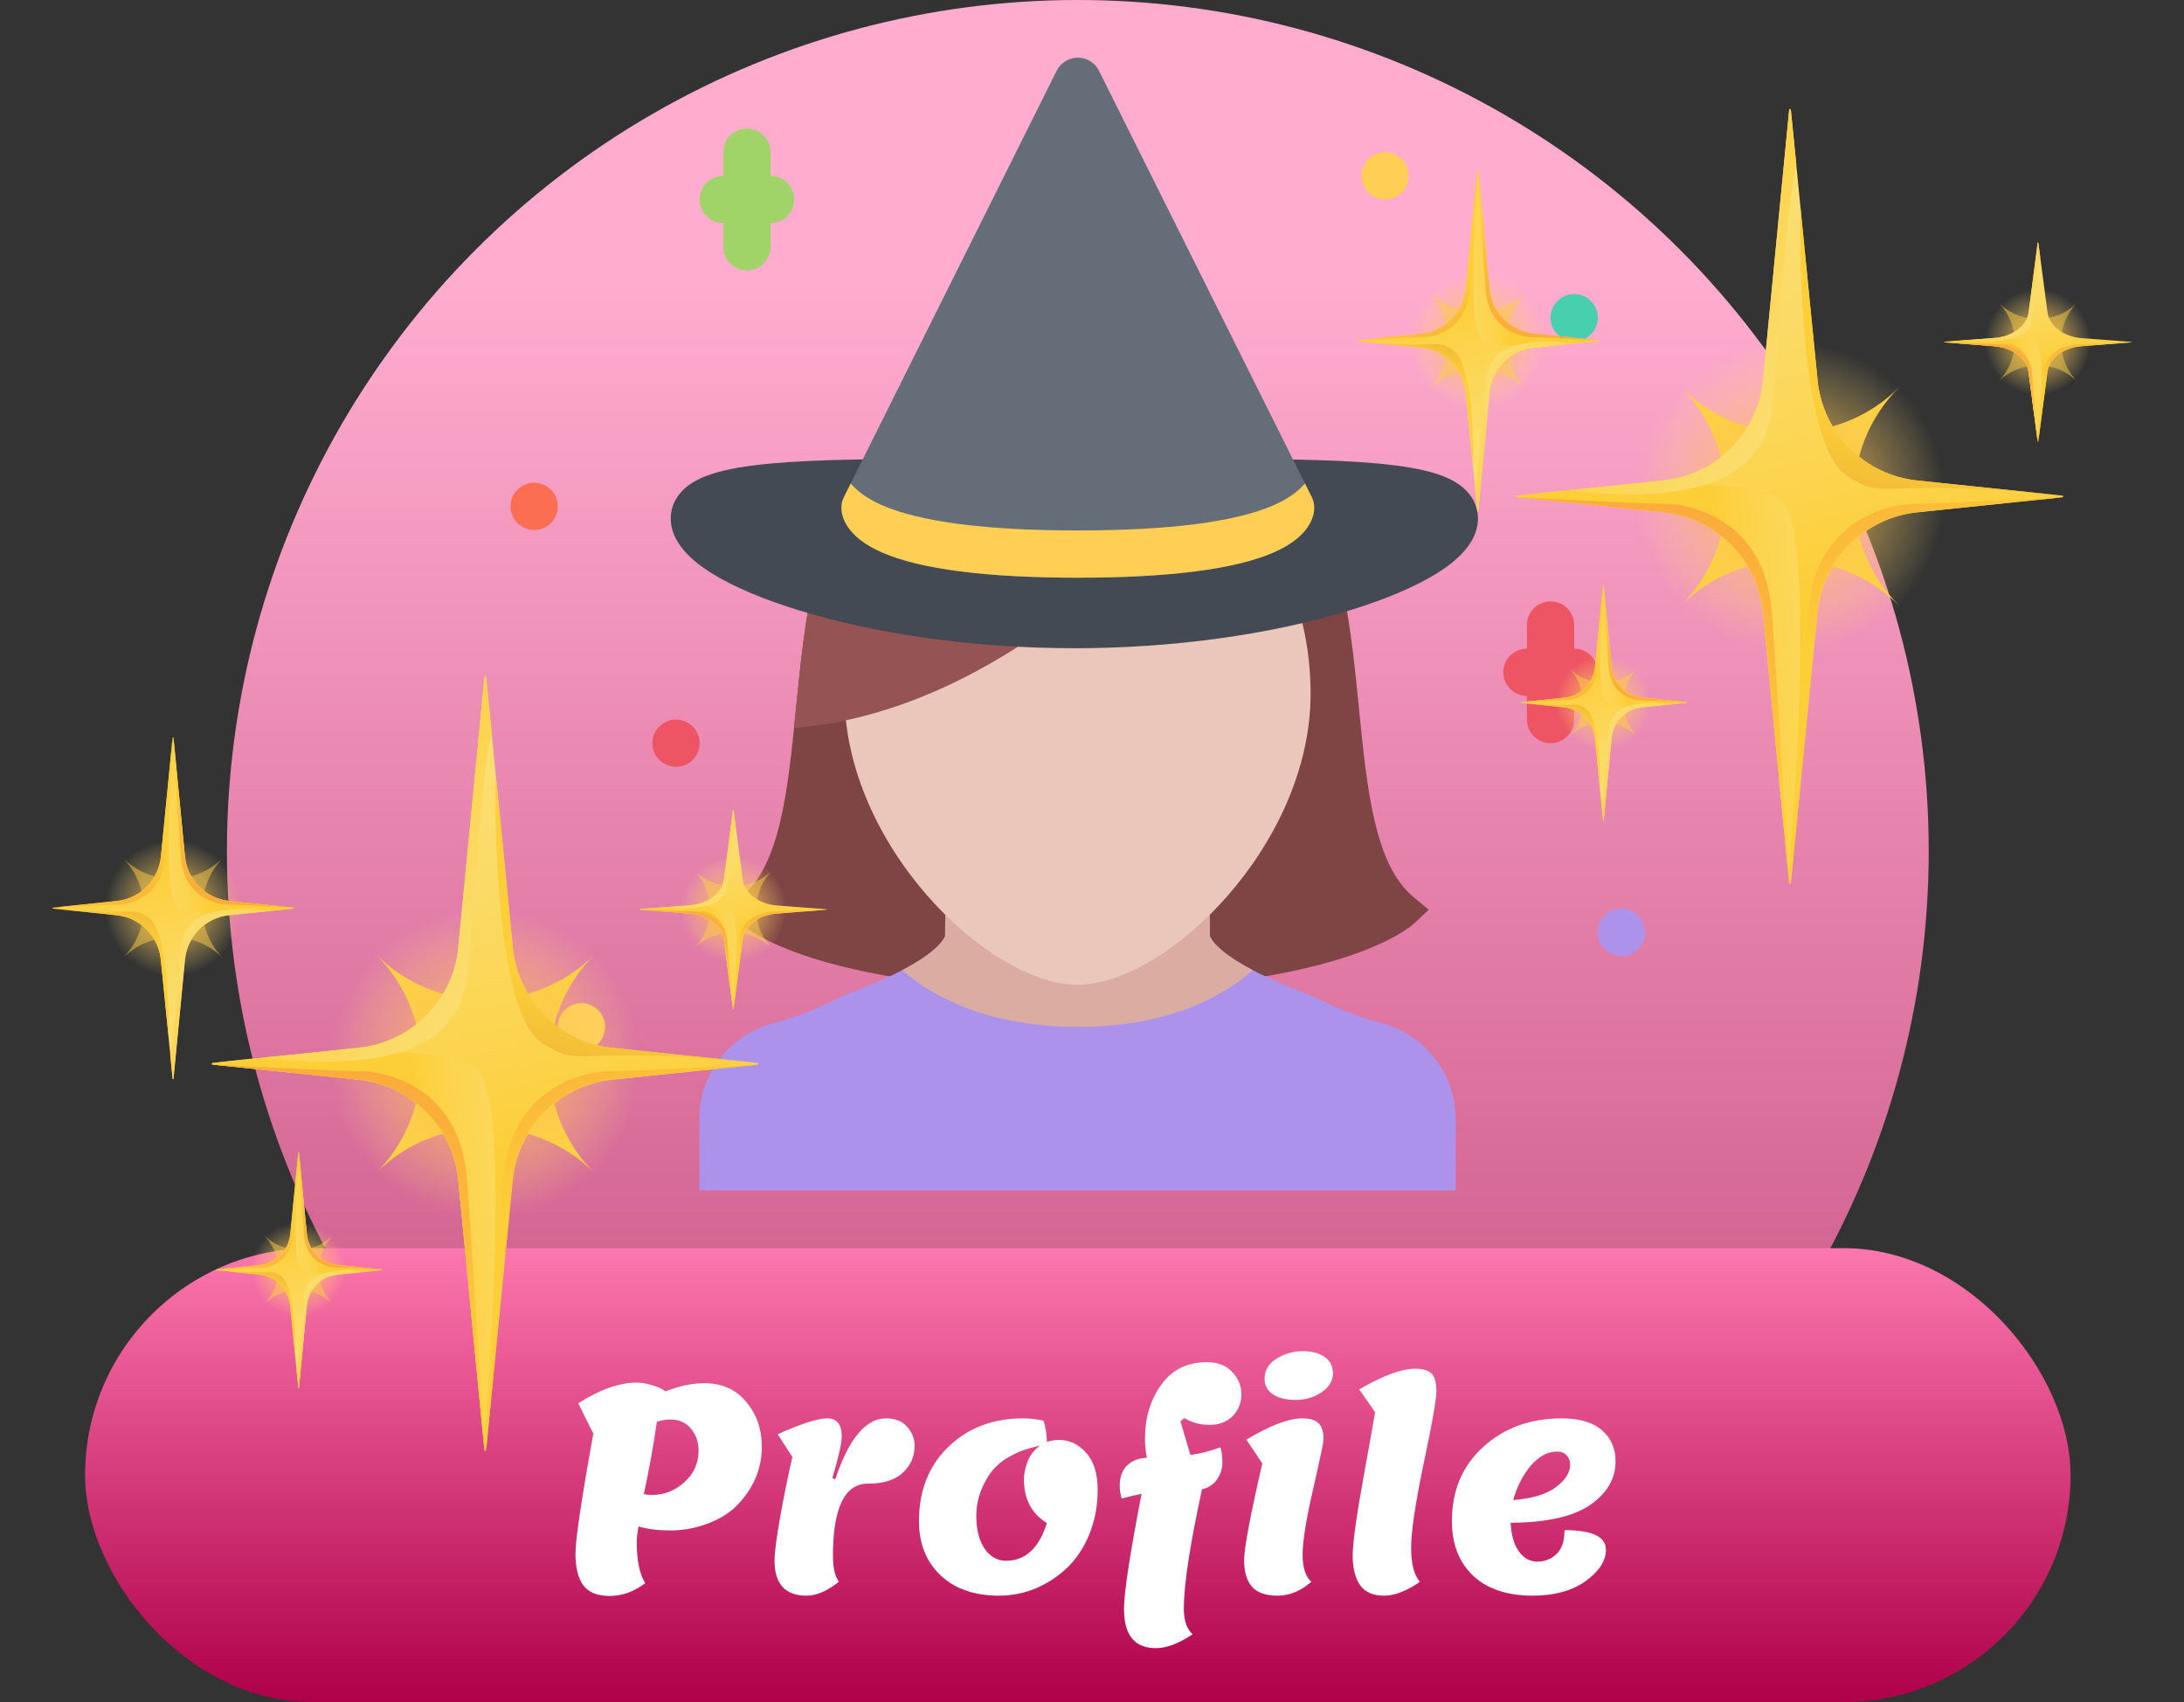 <svg width="77" height="60" viewBox="0 0 77 60" fill="none" xmlns="http://www.w3.org/2000/svg">
<rect x="0" y="0" width="77" height="60" fill="#333333" stroke="none"/>
<circle cx="38" cy="30" r="30" fill="url(#paint0_linear_4_1984)"/>
<rect x="3" y="44" width="70" height="16" rx="8" fill="url(#paint1_linear_4_1984)"/>
<path d="M22.509 53.81C22.469 54.05 22.449 54.233 22.449 54.36C22.449 55.007 22.549 55.49 22.749 55.81C22.349 56.11 21.932 56.26 21.499 56.26C21.065 56.26 20.755 56.137 20.569 55.89C20.382 55.637 20.289 55.263 20.289 54.77C20.289 54.27 20.499 52.86 20.919 50.54L20.389 49.47C21.142 48.983 21.829 48.74 22.449 48.74C22.622 48.74 22.812 48.773 23.019 48.84C23.225 48.9 23.372 48.97 23.459 49.05C23.952 48.857 24.409 48.76 24.829 48.76C25.455 48.76 25.949 48.98 26.309 49.42C26.675 49.853 26.859 50.38 26.859 51C26.859 51.747 26.589 52.413 26.049 53C25.789 53.287 25.439 53.517 24.999 53.69C24.559 53.863 24.109 53.95 23.649 53.95C23.195 53.95 22.815 53.903 22.509 53.81ZM22.699 52.67C22.792 52.69 22.889 52.7 22.989 52.7C23.415 52.7 23.795 52.55 24.129 52.25C24.462 51.95 24.629 51.58 24.629 51.14C24.629 50.833 24.539 50.573 24.359 50.36C24.185 50.147 23.939 50.04 23.619 50.04C23.485 50.04 23.332 50.067 23.159 50.12C23.025 51.033 22.872 51.883 22.699 52.67ZM27.307 55.01C27.307 54.743 27.373 54.227 27.507 53.46C27.647 52.693 27.79 51.993 27.937 51.36L27.417 50.56C28.25 50.187 28.833 50 29.167 50C29.507 50 29.677 50.213 29.677 50.64C29.677 50.873 29.567 51.36 29.347 52.1L29.447 52.15C29.927 50.717 30.523 50 31.237 50C31.563 50 31.813 50.1 31.987 50.3C32.16 50.5 32.247 50.723 32.247 50.97C32.247 51.337 32.11 51.65 31.837 51.91C31.563 52.17 31.153 52.3 30.607 52.3C29.78 52.3 29.367 53.15 29.367 54.85C29.367 55.263 29.437 55.567 29.577 55.76C29.163 56.087 28.783 56.25 28.437 56.25C27.683 56.25 27.307 55.837 27.307 55.01ZM37.33 50.76C37.703 50.76 38.023 50.91 38.29 51.21C38.563 51.51 38.7 51.947 38.7 52.52C38.7 53.087 38.6 53.613 38.4 54.1C38.2 54.58 37.936 54.973 37.61 55.28C37.283 55.587 36.913 55.827 36.5 56C36.086 56.167 35.663 56.25 35.23 56.25C34.356 56.25 33.666 56.01 33.16 55.53C32.653 55.05 32.4 54.413 32.4 53.62C32.4 52.547 32.743 51.677 33.43 51.01C34.123 50.337 35.003 50 36.07 50C36.31 50 36.55 50.027 36.79 50.08C36.863 50.3 36.903 50.55 36.91 50.83C37.05 50.783 37.19 50.76 37.33 50.76ZM36.1 52.15C36.1 51.963 36.143 51.753 36.23 51.52C36.323 51.287 36.47 51.1 36.67 50.96C35.79 51.147 35.183 51.503 34.85 52.03C34.563 52.483 34.42 52.95 34.42 53.43C34.42 53.91 34.516 54.297 34.71 54.59C34.91 54.877 35.163 55.02 35.47 55.02C36.15 55.02 36.63 54.577 36.91 53.69C36.37 53.357 36.1 52.843 36.1 52.15ZM39.548 52.83C39.501 52.683 39.478 52.533 39.478 52.38C39.478 52.06 39.568 51.817 39.748 51.65C39.928 51.483 40.158 51.397 40.438 51.39C40.391 51.183 40.368 50.957 40.368 50.71C40.368 49.977 40.558 49.347 40.938 48.82C41.318 48.287 41.855 48.02 42.548 48.02C42.928 48.02 43.225 48.133 43.438 48.36C43.658 48.587 43.768 48.85 43.768 49.15C43.768 49.45 43.665 49.707 43.458 49.92C43.251 50.127 42.981 50.23 42.648 50.23C42.315 50.23 42.018 50.15 41.758 49.99L41.618 50.1L41.968 51.29C42.315 51.243 42.668 51.153 43.028 51.02C43.075 51.167 43.098 51.347 43.098 51.56C43.098 51.767 43.035 51.963 42.908 52.15C42.788 52.33 42.611 52.447 42.378 52.5C41.951 54.467 41.738 55.867 41.738 56.7C41.738 57.127 41.841 57.43 42.048 57.61C41.561 57.937 41.128 58.1 40.748 58.1C40.001 58.1 39.628 57.64 39.628 56.72C39.628 56.147 39.835 54.793 40.248 52.66C39.948 52.72 39.715 52.777 39.548 52.83ZM46.995 48.42C46.995 48.673 46.861 48.893 46.594 49.08C46.328 49.26 46.025 49.35 45.684 49.35C45.344 49.35 45.075 49.283 44.874 49.15C44.681 49.017 44.584 48.837 44.584 48.61C44.584 48.303 44.728 48.063 45.014 47.89C45.301 47.717 45.605 47.63 45.925 47.63C46.245 47.63 46.501 47.697 46.694 47.83C46.895 47.963 46.995 48.16 46.995 48.42ZM45.044 56.25C44.631 56.25 44.331 56.147 44.145 55.94C43.958 55.733 43.864 55.42 43.864 55C43.864 54.573 44.078 53.437 44.505 51.59L43.944 50.75C44.778 50.25 45.434 50 45.914 50C46.188 50 46.381 50.06 46.495 50.18C46.608 50.293 46.664 50.48 46.664 50.74C46.664 50.84 46.541 51.427 46.294 52.5C46.048 53.573 45.925 54.34 45.925 54.8C45.925 55.26 46.028 55.58 46.234 55.76C45.861 56.087 45.465 56.25 45.044 56.25ZM48.481 49.78L47.921 48.98C48.755 48.493 49.411 48.25 49.891 48.25C50.165 48.25 50.358 48.307 50.471 48.42C50.585 48.527 50.641 48.733 50.641 49.04C50.641 49.34 50.491 50.193 50.191 51.6C49.898 53.007 49.751 53.993 49.751 54.56C49.751 55.127 49.855 55.527 50.061 55.76C49.595 56.087 49.171 56.25 48.791 56.25C48.411 56.25 48.131 56.127 47.951 55.88C47.778 55.627 47.691 55.28 47.691 54.84C47.691 54.4 47.815 53.5 48.061 52.14C48.308 50.78 48.448 49.993 48.481 49.78ZM54.049 56.25C53.136 56.25 52.429 56.013 51.929 55.54C51.436 55.067 51.189 54.427 51.189 53.62C51.189 52.547 51.556 51.677 52.289 51.01C53.029 50.337 53.956 50 55.069 50C55.689 50 56.159 50.14 56.479 50.42C56.799 50.693 56.959 51.057 56.959 51.51C56.959 52.13 56.656 52.647 56.049 53.06C55.449 53.467 54.519 53.673 53.259 53.68C53.279 54.107 53.376 54.443 53.549 54.69C53.722 54.93 53.939 55.05 54.199 55.05C54.459 55.05 54.682 54.963 54.869 54.79C55.062 54.617 55.159 54.333 55.159 53.94C56.132 53.94 56.619 54.17 56.619 54.63C56.619 55.023 56.379 55.393 55.899 55.74C55.419 56.08 54.802 56.25 54.049 56.25ZM54.899 51.17C54.559 51.17 54.246 51.34 53.959 51.68C53.679 52.02 53.476 52.42 53.349 52.88C54.016 52.827 54.516 52.677 54.849 52.43C55.189 52.177 55.359 51.91 55.359 51.63C55.359 51.497 55.316 51.387 55.229 51.3C55.149 51.213 55.039 51.17 54.899 51.17Z" fill="white"/>
<g clip-path="url(#clip0_4_1984)">
<path d="M49.819 31.608C48.461 30.465 48.197 27.821 47.917 25.021C47.641 22.251 47.355 19.388 46.05 17.088C44.516 14.381 41.879 11.394 37.986 11.382C34.097 11.394 31.46 14.382 29.924 17.088C28.622 19.388 28.335 22.251 28.06 25.021C27.78 27.82 27.517 30.465 26.157 31.608L25.605 32.072L26.134 32.564C26.205 32.629 26.875 33.218 28.679 33.787C31.024 34.524 34.157 34.899 37.988 34.899C41.819 34.899 44.951 34.524 47.295 33.787C49.1 33.218 49.772 32.629 49.843 32.564L50.373 32.072L49.819 31.608Z" fill="#7F4545"/>
<path d="M48.913 36.128L48.803 36.098C47.224 35.673 46.689 35.265 45.983 34.998C43.488 34.047 42.839 33.361 42.673 33.036C42.666 33.025 42.661 33.013 42.656 33.001L42.636 30.101L37.989 30.033L33.341 30.101L33.321 33.001C33.315 33.013 33.311 33.025 33.305 33.036C33.139 33.361 32.488 34.047 29.992 34.998C29.288 35.265 28.754 35.673 27.172 36.098L27.063 36.128C25.624 36.606 24.656 37.94 24.656 39.446V41.967H37.989H51.322V39.446C51.322 37.94 50.351 36.606 48.913 36.128Z" fill="#AC92EB"/>
<path d="M44.169 34.2C43.136 33.66 42.788 33.261 42.673 33.036C42.666 33.025 42.661 33.013 42.656 33.001L42.636 30.101L37.989 30.033L33.341 30.101L33.321 33.001C33.315 33.013 33.311 33.025 33.305 33.036C33.189 33.261 32.842 33.659 31.811 34.199C32.629 34.927 34.549 36.199 38.001 36.199C41.45 36.199 43.357 34.93 44.169 34.2Z" fill="#DBADA2"/>
<path d="M46.206 24.462C46.206 29.802 41.115 34.715 37.989 34.715C34.862 34.715 29.772 29.801 29.772 24.462C29.772 19.122 33.451 15.6 37.989 15.6C42.526 15.6 46.206 19.122 46.206 24.462Z" fill="#EAC6BB"/>
<path d="M39.543 17.868C39.553 17.876 40.567 18.779 42.149 19.686C43.442 20.428 45.369 21.314 47.492 21.543C47.224 19.954 46.809 18.426 46.05 17.088C44.516 14.382 41.879 11.395 37.986 11.382C34.097 11.395 39.543 17.868 39.543 17.868Z" fill="#965353"/>
<path d="M33.98 23.892C35.864 22.939 37.75 21.611 39.587 19.948C41.844 17.903 43.449 15.882 44.191 14.88C42.661 13.659 40.61 11.39 37.986 11.382C34.097 11.395 31.46 14.382 29.924 17.088C28.622 19.388 28.335 22.252 28.06 25.021C28.037 25.236 28.016 25.451 27.994 25.664C29.966 25.501 31.975 24.908 33.98 23.892Z" fill="#965353"/>
<path d="M58 32.865C58 33.326 57.627 33.699 57.167 33.699C56.706 33.699 56.333 33.326 56.333 32.865C56.333 32.405 56.706 32.032 57.167 32.032C57.627 32.032 58 32.405 58 32.865Z" fill="#AC92EB"/>
<path d="M56.333 11.199C56.333 11.659 55.96 12.032 55.5 12.032C55.04 12.032 54.668 11.659 54.668 11.199C54.668 10.739 55.04 10.366 55.5 10.366C55.96 10.366 56.333 10.739 56.333 11.199Z" fill="#48CFAD"/>
<path d="M24.667 26.199C24.667 26.659 24.293 27.032 23.833 27.032C23.373 27.032 23 26.659 23 26.199C23 25.739 23.373 25.366 23.833 25.366C24.294 25.366 24.667 25.739 24.667 26.199Z" fill="#ED5564"/>
<path d="M19.667 17.849C19.667 18.31 19.293 18.683 18.833 18.683C18.373 18.683 18 18.31 18 17.849C18 17.389 18.373 17.017 18.833 17.017C19.293 17.017 19.667 17.389 19.667 17.849Z" fill="#FC6E51"/>
<path d="M21.333 36.199C21.333 36.66 20.96 37.032 20.5 37.032C20.04 37.032 19.667 36.659 19.667 36.199C19.667 35.739 20.04 35.365 20.5 35.365C20.96 35.365 21.333 35.739 21.333 36.199Z" fill="#FFCE54"/>
<path d="M49.667 6.199C49.667 6.659 49.294 7.032 48.833 7.032C48.373 7.032 48 6.659 48 6.199C48 5.739 48.373 5.365 48.833 5.365C49.294 5.365 49.667 5.739 49.667 6.199Z" fill="#FFCE54"/>
<path d="M55.5 22.866V22.032C55.5 21.572 55.127 21.199 54.668 21.199C54.206 21.199 53.833 21.572 53.833 22.032V22.866C53.374 22.866 53 23.239 53 23.699C53 24.159 53.374 24.532 53.833 24.532V25.366C53.833 25.826 54.206 26.199 54.668 26.199C55.127 26.199 55.5 25.826 55.5 25.366V24.532C55.96 24.532 56.333 24.159 56.333 23.699C56.333 23.239 55.96 22.866 55.5 22.866Z" fill="#ED5564"/>
<path d="M27.167 6.199V5.365C27.167 4.905 26.793 4.533 26.333 4.533C25.873 4.533 25.5 4.905 25.5 5.365V6.199C25.04 6.199 24.667 6.572 24.667 7.032C24.667 7.492 25.04 7.865 25.5 7.865V8.699C25.5 9.159 25.873 9.532 26.333 9.532C26.793 9.532 27.167 9.159 27.167 8.699V7.865C27.627 7.865 28 7.492 28 7.032C28 6.572 27.627 6.199 27.167 6.199Z" fill="#A0D468"/>
<path d="M51.032 16.85C50.588 16.651 49.975 16.504 49.155 16.402C47.62 16.209 45.439 16.182 43.31 16.182C42.509 16.182 41.677 16.186 40.795 16.191C39.853 16.195 38.88 16.2 37.878 16.2C36.876 16.2 35.902 16.196 34.96 16.191C34.079 16.186 33.247 16.182 32.446 16.182C30.317 16.182 28.136 16.209 26.601 16.402C25.781 16.504 25.168 16.651 24.724 16.85C23.788 17.271 23.648 17.926 23.648 18.279C23.648 18.964 24.135 19.613 25.095 20.21C25.844 20.677 26.904 21.127 28.16 21.513C30.968 22.376 34.419 22.851 37.878 22.851C41.337 22.851 44.789 22.376 47.595 21.513C48.852 21.127 49.912 20.677 50.661 20.21C51.621 19.613 52.108 18.964 52.108 18.279C52.108 17.926 51.967 17.271 51.032 16.85Z" fill="#434A54"/>
<path d="M46.248 17.524L38.746 2.493C38.605 2.211 38.316 2.033 38.001 2.033C37.685 2.033 37.396 2.211 37.255 2.493L29.753 17.524C29.696 17.64 29.665 17.767 29.665 17.896C29.665 18.183 29.805 18.912 31.103 19.478C32.453 20.066 34.774 20.365 38.001 20.365C41.228 20.365 43.547 20.066 44.898 19.478C46.196 18.912 46.335 18.183 46.335 17.896C46.335 17.767 46.306 17.64 46.248 17.524Z" fill="#656D78"/>
<path d="M46.008 17.041C45.797 17.297 45.454 17.569 44.898 17.812C43.547 18.4 41.228 18.699 38.001 18.699C34.774 18.699 32.453 18.4 31.103 17.812C30.548 17.569 30.205 17.297 29.994 17.041L29.753 17.524C29.696 17.64 29.665 17.767 29.665 17.896C29.665 18.183 29.805 18.912 31.103 19.478C32.453 20.066 34.774 20.365 38.001 20.365C41.228 20.365 43.547 20.066 44.898 19.478C46.196 18.912 46.335 18.183 46.335 17.896C46.335 17.767 46.306 17.64 46.248 17.524L46.008 17.041Z" fill="#FFCE54"/>
</g>
<path opacity="0.5" d="M73.243 10.665C72.475 11.433 71.228 11.433 70.453 10.665C71.221 11.433 71.221 12.68 70.453 13.455C71.221 12.688 72.468 12.688 73.243 13.455C72.475 12.68 72.475 11.433 73.243 10.665Z" fill="#FCCE38"/>
<path d="M66.962 13.647C64.836 15.773 61.389 15.773 59.256 13.647C61.382 15.773 61.382 19.22 59.256 21.353C61.382 19.227 64.829 19.227 66.962 21.353C64.829 19.227 64.829 15.773 66.962 13.647Z" fill="#FCCE38"/>
<path d="M66.962 21.353C64.836 23.479 61.389 23.479 59.264 21.353C57.138 19.227 57.138 15.78 59.264 13.655C61.389 11.529 64.836 11.529 66.962 13.655C69.088 15.773 69.088 19.22 66.962 21.353Z" fill="url(#paint2_radial_4_1984)"/>
<path d="M67.597 18.061L72.712 17.53C72.749 17.522 72.749 17.471 72.712 17.471L67.597 16.939C65.737 16.747 64.268 15.271 64.083 13.418L63.139 3.875C63.131 3.838 63.079 3.838 63.079 3.875L62.157 13.404C61.98 15.271 60.511 16.747 58.644 16.939L53.499 17.471C53.462 17.478 53.462 17.53 53.499 17.53L58.644 18.061C60.504 18.253 61.972 19.729 62.157 21.597L63.079 31.125C63.079 31.162 63.139 31.162 63.139 31.125L64.083 21.582C64.275 19.722 65.744 18.253 67.597 18.061Z" fill="url(#paint3_linear_4_1984)"/>
<path d="M62.902 17.781C61.81 16.4 53.499 17.471 53.499 17.471C53.462 17.478 53.462 17.53 53.499 17.53L58.643 18.061C60.504 18.253 61.972 19.729 62.157 21.596L63.02 30.527L63.079 30.557C63.079 30.557 64.069 19.249 62.902 17.781Z" fill="url(#paint4_linear_4_1984)"/>
<path d="M67.597 16.939C65.737 16.747 64.268 15.271 64.083 13.418L63.471 7.255C63.471 7.255 63.279 15.566 65.109 16.769C66.549 17.714 66.12 16.806 72.712 17.47L67.597 16.939Z" fill="url(#paint5_linear_4_1984)"/>
<path d="M62.474 14.341C62.873 9.455 63.05 7.078 63.331 5.779L63.139 3.867C63.131 3.83 63.08 3.83 63.08 3.867L62.157 13.396C61.98 15.264 60.511 16.74 58.644 16.932L55.241 17.286C59.197 17.744 62.245 17.153 62.474 14.341Z" fill="url(#paint6_linear_4_1984)"/>
<path d="M63.079 31.125L62.157 21.596C61.979 19.729 60.511 18.253 58.643 18.061L53.499 17.529C53.499 17.529 57.78 17.758 58.68 17.758C59.581 17.758 62.223 18.29 62.467 21.582C62.71 24.874 63.079 31.125 63.079 31.125Z" fill="url(#paint7_linear_4_1984)"/>
<path d="M63.139 31.125L64.061 21.596C64.238 19.729 65.707 18.253 67.575 18.061L72.719 17.529C72.719 17.529 68.438 17.758 67.538 17.758C66.637 17.758 63.995 18.29 63.751 21.582C63.508 24.874 63.139 31.125 63.139 31.125Z" fill="url(#paint8_linear_4_1984)"/>
<path opacity="0.5" d="M53.868 10.237C52.886 11.219 51.3 11.219 50.325 10.237C51.307 11.219 51.307 12.806 50.325 13.78C51.307 12.798 52.894 12.798 53.868 13.78C52.894 12.806 52.894 11.219 53.868 10.237Z" fill="#FCCE38"/>
<path d="M52.097 14.414C53.426 14.414 54.503 13.337 54.503 12.008C54.503 10.679 53.426 9.602 52.097 9.602C50.768 9.602 49.691 10.679 49.691 12.008C49.691 13.337 50.768 14.414 52.097 14.414Z" fill="url(#paint9_radial_4_1984)"/>
<path d="M50.118 11.765L47.86 12.001C47.845 12.001 47.845 12.023 47.86 12.03L50.118 12.267C50.938 12.348 51.587 13.005 51.669 13.824L52.089 18.031C52.089 18.046 52.111 18.046 52.119 18.031L52.525 13.824C52.606 13.005 53.255 12.348 54.075 12.267L56.348 12.03C56.363 12.03 56.363 12.008 56.348 12.001L54.075 11.765C53.255 11.676 52.606 11.027 52.525 10.207L52.119 6C52.119 5.985 52.097 5.985 52.089 6L51.669 10.215C51.58 11.027 50.938 11.676 50.118 11.765Z" fill="url(#paint10_linear_4_1984)"/>
<path d="M52.192 11.89C52.672 12.496 56.34 12.023 56.34 12.023C56.355 12.023 56.355 12.001 56.34 11.994L54.067 11.758C53.248 11.669 52.598 11.019 52.517 10.2L52.133 6.259L52.111 6.244C52.111 6.244 51.676 11.233 52.192 11.89Z" fill="url(#paint11_linear_4_1984)"/>
<path d="M50.118 12.259C50.938 12.34 51.587 12.997 51.669 13.817L51.942 16.533C51.942 16.533 52.03 12.864 51.218 12.333C50.584 11.92 50.768 12.318 47.86 12.023L50.118 12.259Z" fill="url(#paint12_linear_4_1984)"/>
<path d="M52.377 13.403C52.2 15.558 52.126 16.606 52.001 17.182L52.082 18.023C52.082 18.038 52.104 18.038 52.111 18.023L52.517 13.816C52.599 12.997 53.248 12.34 54.067 12.259L55.566 12.104C53.824 11.897 52.48 12.163 52.377 13.403Z" fill="url(#paint13_linear_4_1984)"/>
<path d="M52.111 5.993L52.517 10.2C52.599 11.019 53.248 11.676 54.067 11.757L56.341 11.994C56.341 11.994 54.451 11.89 54.053 11.89C53.654 11.89 52.488 11.654 52.377 10.207C52.267 8.753 52.111 5.993 52.111 5.993Z" fill="url(#paint14_linear_4_1984)"/>
<path d="M52.082 5.993L51.676 10.2C51.595 11.019 50.945 11.676 50.126 11.757L47.853 11.994C47.853 11.994 49.742 11.89 50.141 11.89C50.539 11.89 51.706 11.654 51.816 10.207C51.927 8.753 52.082 5.993 52.082 5.993Z" fill="url(#paint15_linear_4_1984)"/>
<path d="M71.848 13.928C72.879 13.928 73.715 13.092 73.715 12.061C73.715 11.029 72.879 10.193 71.848 10.193C70.817 10.193 69.981 11.029 69.981 12.061C69.981 13.092 70.817 13.928 71.848 13.928Z" fill="url(#paint16_radial_4_1984)"/>
<path d="M73.391 12.201L75.147 12.068C75.162 12.068 75.162 12.053 75.147 12.053L73.391 11.92C72.756 11.869 72.247 11.492 72.188 11.013L71.863 8.555C71.863 8.547 71.841 8.547 71.841 8.555L71.523 11.005C71.464 11.485 70.955 11.869 70.32 11.913L68.556 12.053C68.541 12.053 68.541 12.068 68.556 12.068L70.32 12.208C70.963 12.26 71.464 12.636 71.523 13.116L71.841 15.567C71.841 15.574 71.863 15.574 71.863 15.567L72.188 13.109C72.247 12.629 72.756 12.253 73.391 12.201Z" fill="url(#paint17_linear_4_1984)"/>
<path d="M71.782 12.127C71.405 11.773 68.556 12.046 68.556 12.046C68.541 12.046 68.541 12.061 68.556 12.061L70.32 12.201C70.963 12.253 71.464 12.629 71.523 13.109L71.819 15.404L71.841 15.412C71.841 15.419 72.18 12.511 71.782 12.127Z" fill="url(#paint18_linear_4_1984)"/>
<path d="M70.313 12.201C70.948 12.253 71.457 12.629 71.516 13.109L71.723 14.696C71.723 14.696 71.789 12.556 71.162 12.246C70.667 12.002 70.815 12.238 68.556 12.069L70.313 12.201Z" fill="url(#paint19_linear_4_1984)"/>
<path d="M71.634 11.249C71.767 9.994 71.834 9.381 71.929 9.049L71.863 8.555C71.863 8.547 71.841 8.547 71.841 8.555L71.523 11.005C71.464 11.485 70.955 11.869 70.32 11.913L69.154 12.002C70.505 12.12 71.553 11.972 71.634 11.249Z" fill="url(#paint20_linear_4_1984)"/>
<path d="M71.841 15.567L71.523 13.117C71.464 12.637 70.955 12.253 70.32 12.209L68.556 12.069C68.556 12.069 70.025 12.127 70.335 12.127C70.645 12.127 71.553 12.26 71.634 13.109C71.715 13.958 71.841 15.567 71.841 15.567Z" fill="url(#paint21_linear_4_1984)"/>
<path d="M71.863 15.567L72.18 13.117C72.239 12.637 72.749 12.253 73.383 12.209L75.147 12.069C75.147 12.069 73.679 12.127 73.369 12.127C73.059 12.127 72.151 12.26 72.07 13.109C71.981 13.958 71.863 15.567 71.863 15.567Z" fill="url(#paint22_linear_4_1984)"/>
<path opacity="0.5" d="M57.75 23.538C57.071 24.217 55.979 24.217 55.3 23.538C55.979 24.217 55.979 25.309 55.3 25.988C55.979 25.309 57.071 25.309 57.75 25.988C57.071 25.309 57.071 24.217 57.75 23.538Z" fill="#FCCE38"/>
<path d="M56.525 26.423C57.442 26.423 58.186 25.68 58.186 24.762C58.186 23.845 57.442 23.102 56.525 23.102C55.608 23.102 54.864 23.845 54.864 24.762C54.864 25.68 55.608 26.423 56.525 26.423Z" fill="url(#paint23_radial_4_1984)"/>
<path d="M55.16 24.593L53.602 24.755C53.587 24.755 53.587 24.77 53.602 24.777L55.16 24.94C55.728 24.999 56.171 25.449 56.23 26.017L56.518 28.926C56.518 28.94 56.532 28.94 56.54 28.926L56.82 26.017C56.872 25.449 57.322 24.999 57.891 24.94L59.455 24.777C59.47 24.777 59.47 24.763 59.455 24.755L57.891 24.593C57.322 24.534 56.872 24.084 56.82 23.515L56.54 20.607C56.54 20.592 56.525 20.592 56.518 20.607L56.23 23.515C56.171 24.084 55.721 24.534 55.16 24.593Z" fill="url(#paint24_linear_4_1984)"/>
<path d="M56.591 24.674C56.923 25.095 59.455 24.77 59.455 24.77C59.47 24.77 59.47 24.755 59.455 24.748L57.89 24.586C57.322 24.527 56.872 24.076 56.82 23.508L56.554 20.785L56.54 20.777C56.532 20.785 56.237 24.231 56.591 24.674Z" fill="url(#paint25_linear_4_1984)"/>
<path d="M55.16 24.932C55.728 24.991 56.171 25.442 56.23 26.01L56.414 27.885C56.414 27.885 56.473 25.353 55.913 24.984C55.477 24.696 55.602 24.969 53.595 24.77L55.16 24.932Z" fill="url(#paint26_linear_4_1984)"/>
<path d="M56.717 25.722C56.599 27.213 56.54 27.936 56.459 28.335L56.518 28.918C56.518 28.933 56.532 28.933 56.54 28.918L56.82 26.01C56.872 25.442 57.322 24.991 57.89 24.932L58.931 24.822C57.721 24.689 56.791 24.866 56.717 25.722Z" fill="url(#paint27_linear_4_1984)"/>
<path d="M56.532 20.607L56.813 23.515C56.864 24.083 57.315 24.534 57.883 24.593L59.448 24.755C59.448 24.755 58.141 24.689 57.868 24.689C57.595 24.689 56.791 24.526 56.717 23.522C56.643 22.511 56.532 20.607 56.532 20.607Z" fill="url(#paint28_linear_4_1984)"/>
<path d="M56.518 20.607L56.237 23.515C56.185 24.083 55.735 24.534 55.167 24.593L53.602 24.755C53.602 24.755 54.908 24.689 55.182 24.689C55.455 24.689 56.259 24.526 56.333 23.522C56.407 22.511 56.518 20.607 56.518 20.607Z" fill="url(#paint29_linear_4_1984)"/>
<path opacity="0.5" d="M27.243 30.665C26.475 31.433 25.228 31.433 24.453 30.665C25.221 31.433 25.221 32.68 24.453 33.455C25.221 32.688 26.468 32.688 27.243 33.455C26.475 32.68 26.475 31.433 27.243 30.665Z" fill="#FCCE38"/>
<path d="M20.962 33.647C18.836 35.773 15.389 35.773 13.256 33.647C15.382 35.773 15.382 39.22 13.256 41.353C15.382 39.227 18.829 39.227 20.962 41.353C18.829 39.227 18.829 35.773 20.962 33.647Z" fill="#FCCE38"/>
<path d="M20.962 41.353C18.836 43.479 15.389 43.479 13.264 41.353C11.138 39.227 11.138 35.78 13.264 33.655C15.389 31.529 18.836 31.529 20.962 33.655C23.087 35.773 23.087 39.22 20.962 41.353Z" fill="url(#paint30_radial_4_1984)"/>
<path d="M21.597 38.061L26.712 37.53C26.748 37.522 26.748 37.471 26.712 37.471L21.597 36.939C19.737 36.747 18.268 35.271 18.083 33.419L17.139 23.875C17.131 23.838 17.079 23.838 17.079 23.875L16.157 33.404C15.98 35.271 14.511 36.747 12.643 36.939L7.499 37.471C7.462 37.478 7.462 37.53 7.499 37.53L12.643 38.061C14.504 38.253 15.972 39.729 16.157 41.597L17.079 51.125C17.079 51.162 17.139 51.162 17.139 51.125L18.083 41.582C18.275 39.722 19.744 38.253 21.597 38.061Z" fill="url(#paint31_linear_4_1984)"/>
<path d="M16.902 37.781C15.81 36.4 7.499 37.471 7.499 37.471C7.462 37.478 7.462 37.53 7.499 37.53L12.643 38.061C14.504 38.253 15.972 39.729 16.157 41.596L17.02 50.527L17.079 50.557C17.079 50.557 18.069 39.249 16.902 37.781Z" fill="url(#paint32_linear_4_1984)"/>
<path d="M21.597 36.939C19.737 36.747 18.268 35.271 18.083 33.418L17.471 27.255C17.471 27.255 17.279 35.566 19.109 36.769C20.549 37.714 20.12 36.806 26.712 37.47L21.597 36.939Z" fill="url(#paint33_linear_4_1984)"/>
<path d="M16.474 34.341C16.873 29.455 17.05 27.078 17.331 25.779L17.139 23.867C17.131 23.831 17.08 23.831 17.08 23.867L16.157 33.396C15.98 35.264 14.511 36.74 12.644 36.932L9.241 37.286C13.197 37.744 16.245 37.153 16.474 34.341Z" fill="url(#paint34_linear_4_1984)"/>
<path d="M17.079 51.125L16.157 41.596C15.979 39.729 14.511 38.253 12.643 38.061L7.499 37.529C7.499 37.529 11.78 37.758 12.68 37.758C13.581 37.758 16.223 38.29 16.466 41.582C16.71 44.874 17.079 51.125 17.079 51.125Z" fill="url(#paint35_linear_4_1984)"/>
<path d="M17.139 51.125L18.061 41.596C18.238 39.729 19.707 38.253 21.575 38.061L26.719 37.529C26.719 37.529 22.438 37.758 21.538 37.758C20.637 37.758 17.995 38.29 17.751 41.582C17.508 44.874 17.139 51.125 17.139 51.125Z" fill="url(#paint36_linear_4_1984)"/>
<path opacity="0.5" d="M7.868 30.237C6.887 31.219 5.3 31.219 4.325 30.237C5.307 31.219 5.307 32.806 4.325 33.78C5.307 32.798 6.894 32.798 7.868 33.78C6.894 32.806 6.894 31.219 7.868 30.237Z" fill="#FCCE38"/>
<path d="M6.097 34.414C7.426 34.414 8.503 33.337 8.503 32.008C8.503 30.679 7.426 29.602 6.097 29.602C4.768 29.602 3.691 30.679 3.691 32.008C3.691 33.337 4.768 34.414 6.097 34.414Z" fill="url(#paint37_radial_4_1984)"/>
<path d="M4.119 31.765L1.86 32.001C1.845 32.001 1.845 32.023 1.86 32.03L4.119 32.267C4.938 32.348 5.587 33.005 5.669 33.824L6.089 38.031C6.089 38.046 6.111 38.046 6.119 38.031L6.525 33.824C6.606 33.005 7.255 32.348 8.075 32.267L10.348 32.03C10.363 32.03 10.363 32.008 10.348 32.001L8.075 31.765C7.255 31.676 6.606 31.027 6.525 30.207L6.119 26C6.119 25.985 6.097 25.985 6.089 26L5.669 30.215C5.58 31.027 4.938 31.676 4.119 31.765Z" fill="url(#paint38_linear_4_1984)"/>
<path d="M6.192 31.89C6.672 32.496 10.34 32.023 10.34 32.023C10.355 32.023 10.355 32.001 10.34 31.994L8.067 31.758C7.248 31.669 6.598 31.019 6.517 30.2L6.133 26.259L6.111 26.244C6.111 26.244 5.676 31.233 6.192 31.89Z" fill="url(#paint39_linear_4_1984)"/>
<path d="M4.118 32.259C4.938 32.34 5.587 32.997 5.668 33.817L5.942 36.533C5.942 36.533 6.03 32.864 5.218 32.333C4.583 31.92 4.768 32.318 1.86 32.023L4.118 32.259Z" fill="url(#paint40_linear_4_1984)"/>
<path d="M6.377 33.403C6.2 35.558 6.126 36.606 6.001 37.182L6.082 38.023C6.082 38.038 6.104 38.038 6.111 38.023L6.517 33.816C6.599 32.997 7.248 32.34 8.067 32.259L9.566 32.104C7.824 31.897 6.481 32.163 6.377 33.403Z" fill="url(#paint41_linear_4_1984)"/>
<path d="M6.111 25.993L6.517 30.2C6.599 31.019 7.248 31.676 8.067 31.757L10.341 31.994C10.341 31.994 8.451 31.89 8.053 31.89C7.654 31.89 6.488 31.654 6.377 30.207C6.266 28.753 6.111 25.993 6.111 25.993Z" fill="url(#paint42_linear_4_1984)"/>
<path d="M6.082 25.993L5.676 30.2C5.595 31.019 4.945 31.676 4.126 31.757L1.853 31.994C1.853 31.994 3.742 31.89 4.141 31.89C4.539 31.89 5.706 31.654 5.816 30.207C5.927 28.753 6.082 25.993 6.082 25.993Z" fill="url(#paint43_linear_4_1984)"/>
<path d="M25.848 33.928C26.879 33.928 27.715 33.092 27.715 32.061C27.715 31.029 26.879 30.193 25.848 30.193C24.817 30.193 23.981 31.029 23.981 32.061C23.981 33.092 24.817 33.928 25.848 33.928Z" fill="url(#paint44_radial_4_1984)"/>
<path d="M27.391 32.201L29.148 32.068C29.162 32.068 29.162 32.053 29.148 32.053L27.391 31.92C26.756 31.869 26.247 31.492 26.188 31.013L25.863 28.555C25.863 28.547 25.841 28.547 25.841 28.555L25.523 31.005C25.464 31.485 24.955 31.869 24.32 31.913L22.556 32.053C22.541 32.053 22.541 32.068 22.556 32.068L24.32 32.208C24.962 32.26 25.464 32.636 25.523 33.116L25.841 35.567C25.841 35.574 25.863 35.574 25.863 35.567L26.188 33.109C26.247 32.629 26.756 32.253 27.391 32.201Z" fill="url(#paint45_linear_4_1984)"/>
<path d="M25.782 32.127C25.405 31.773 22.556 32.046 22.556 32.046C22.541 32.046 22.541 32.061 22.556 32.061L24.32 32.201C24.962 32.253 25.464 32.629 25.523 33.109L25.819 35.404L25.841 35.412C25.841 35.419 26.18 32.511 25.782 32.127Z" fill="url(#paint46_linear_4_1984)"/>
<path d="M24.313 32.201C24.948 32.253 25.457 32.629 25.516 33.109L25.723 34.696C25.723 34.696 25.789 32.556 25.162 32.246C24.667 32.002 24.815 32.238 22.556 32.069L24.313 32.201Z" fill="url(#paint47_linear_4_1984)"/>
<path d="M25.634 31.249C25.767 29.994 25.834 29.381 25.929 29.049L25.863 28.555C25.863 28.547 25.841 28.547 25.841 28.555L25.523 31.005C25.464 31.485 24.955 31.869 24.32 31.913L23.154 32.002C24.505 32.12 25.553 31.972 25.634 31.249Z" fill="url(#paint48_linear_4_1984)"/>
<path d="M25.841 35.567L25.523 33.117C25.464 32.637 24.955 32.253 24.32 32.209L22.556 32.069C22.556 32.069 24.025 32.127 24.335 32.127C24.645 32.127 25.553 32.26 25.634 33.109C25.715 33.958 25.841 35.567 25.841 35.567Z" fill="url(#paint49_linear_4_1984)"/>
<path d="M25.863 35.567L26.18 33.117C26.239 32.637 26.749 32.253 27.384 32.209L29.148 32.069C29.148 32.069 27.679 32.127 27.369 32.127C27.059 32.127 26.151 32.26 26.07 33.109C25.981 33.958 25.863 35.567 25.863 35.567Z" fill="url(#paint50_linear_4_1984)"/>
<path opacity="0.5" d="M11.75 43.538C11.071 44.217 9.979 44.217 9.3 43.538C9.979 44.217 9.979 45.309 9.3 45.988C9.979 45.309 11.071 45.309 11.75 45.988C11.071 45.309 11.071 44.217 11.75 43.538Z" fill="#FCCE38"/>
<path d="M10.525 46.423C11.442 46.423 12.186 45.68 12.186 44.763C12.186 43.845 11.442 43.102 10.525 43.102C9.608 43.102 8.864 43.845 8.864 44.763C8.864 45.68 9.608 46.423 10.525 46.423Z" fill="url(#paint51_radial_4_1984)"/>
<path d="M9.16 44.593L7.602 44.755C7.587 44.755 7.587 44.77 7.602 44.777L9.16 44.94C9.728 44.999 10.171 45.449 10.23 46.017L10.518 48.926C10.518 48.94 10.532 48.94 10.54 48.926L10.82 46.017C10.872 45.449 11.322 44.999 11.89 44.94L13.455 44.777C13.47 44.777 13.47 44.763 13.455 44.755L11.89 44.593C11.322 44.534 10.872 44.084 10.82 43.515L10.54 40.607C10.54 40.592 10.525 40.592 10.518 40.607L10.23 43.515C10.171 44.084 9.72 44.534 9.16 44.593Z" fill="url(#paint52_linear_4_1984)"/>
<path d="M10.591 44.674C10.923 45.095 13.455 44.77 13.455 44.77C13.47 44.77 13.47 44.755 13.455 44.748L11.89 44.586C11.322 44.527 10.872 44.076 10.82 43.508L10.554 40.785L10.54 40.777C10.532 40.785 10.237 44.231 10.591 44.674Z" fill="url(#paint53_linear_4_1984)"/>
<path d="M9.16 44.932C9.728 44.991 10.171 45.442 10.23 46.01L10.414 47.885C10.414 47.885 10.473 45.353 9.912 44.984C9.477 44.696 9.602 44.969 7.595 44.77L9.16 44.932Z" fill="url(#paint54_linear_4_1984)"/>
<path d="M10.717 45.722C10.599 47.213 10.54 47.936 10.459 48.335L10.518 48.918C10.518 48.933 10.532 48.933 10.54 48.918L10.82 46.01C10.872 45.442 11.322 44.991 11.89 44.932L12.931 44.822C11.721 44.689 10.791 44.866 10.717 45.722Z" fill="url(#paint55_linear_4_1984)"/>
<path d="M10.532 40.607L10.813 43.515C10.864 44.083 11.315 44.533 11.883 44.593L13.448 44.755C13.448 44.755 12.141 44.688 11.868 44.688C11.595 44.688 10.791 44.526 10.717 43.522C10.643 42.511 10.532 40.607 10.532 40.607Z" fill="url(#paint56_linear_4_1984)"/>
<path d="M10.518 40.607L10.237 43.515C10.185 44.083 9.735 44.533 9.167 44.593L7.602 44.755C7.602 44.755 8.909 44.688 9.182 44.688C9.455 44.688 10.259 44.526 10.333 43.522C10.407 42.511 10.518 40.607 10.518 40.607Z" fill="url(#paint57_linear_4_1984)"/>
<defs>
<linearGradient id="paint0_linear_4_1984" x1="38" y1="0" x2="38" y2="60" gradientUnits="userSpaceOnUse">
<stop offset="0.165" stop-color="#FFACCF"/>
<stop offset="1" stop-color="#C04578"/>
</linearGradient>
<linearGradient id="paint1_linear_4_1984" x1="38" y1="44" x2="38" y2="60" gradientUnits="userSpaceOnUse">
<stop stop-color="#FC77AE"/>
<stop offset="1" stop-color="#AF0049"/>
</linearGradient>
<radialGradient id="paint2_radial_4_1984" cx="0" cy="0" r="1" gradientUnits="userSpaceOnUse" gradientTransform="translate(63.111 17.496) rotate(45.001) scale(5.445 5.446)">
<stop stop-color="#FFBC47"/>
<stop offset="0.259" stop-color="#FEC14D" stop-opacity="0.741"/>
<stop offset="0.621" stop-color="#FDCD60" stop-opacity="0.379"/>
<stop offset="1" stop-color="#FBE07A" stop-opacity="0"/>
</radialGradient>
<linearGradient id="paint3_linear_4_1984" x1="63.904" y1="20.865" x2="59.431" y2="1.979" gradientUnits="userSpaceOnUse">
<stop stop-color="#FCCE38"/>
<stop offset="0.215" stop-color="#FCD44F"/>
<stop offset="0.505" stop-color="#FBDB67"/>
<stop offset="0.774" stop-color="#FBDF75"/>
<stop offset="1" stop-color="#FBE07A"/>
</linearGradient>
<linearGradient id="paint4_linear_4_1984" x1="60.981" y1="23.742" x2="68.623" y2="22.997" gradientUnits="userSpaceOnUse">
<stop stop-color="#FCCE38"/>
<stop offset="0.215" stop-color="#FCD44F"/>
<stop offset="0.505" stop-color="#FBDB67"/>
<stop offset="0.774" stop-color="#FBDF75"/>
<stop offset="1" stop-color="#FBE07A"/>
</linearGradient>
<linearGradient id="paint5_linear_4_1984" x1="69.278" y1="7.959" x2="63.894" y2="28.003" gradientUnits="userSpaceOnUse">
<stop stop-color="#FCCE38"/>
<stop offset="0.364" stop-color="#FCCE38"/>
<stop offset="1" stop-color="#C86F34"/>
</linearGradient>
<linearGradient id="paint6_linear_4_1984" x1="57.702" y1="9.634" x2="66.99" y2="15.505" gradientUnits="userSpaceOnUse">
<stop stop-color="#FCCE38"/>
<stop offset="0.215" stop-color="#FCD44F"/>
<stop offset="0.505" stop-color="#FBDB67"/>
<stop offset="0.774" stop-color="#FBDF75"/>
<stop offset="1" stop-color="#FBE07A"/>
</linearGradient>
<linearGradient id="paint7_linear_4_1984" x1="57.818" y1="26.852" x2="60.635" y2="11.736" gradientUnits="userSpaceOnUse">
<stop stop-color="#FCCE38"/>
<stop offset="0.009" stop-color="#FCCD38"/>
<stop offset="0.375" stop-color="#FBB53A"/>
<stop offset="0.715" stop-color="#FBA73B"/>
<stop offset="1" stop-color="#FBA23B"/>
</linearGradient>
<linearGradient id="paint8_linear_4_1984" x1="66.56" y1="21.384" x2="62.377" y2="12.397" gradientUnits="userSpaceOnUse">
<stop stop-color="#FCCE38"/>
<stop offset="0.009" stop-color="#FCCD38"/>
<stop offset="0.375" stop-color="#FBB53A"/>
<stop offset="0.715" stop-color="#FBA73B"/>
<stop offset="1" stop-color="#FBA23B"/>
</linearGradient>
<radialGradient id="paint9_radial_4_1984" cx="0" cy="0" r="1" gradientUnits="userSpaceOnUse" gradientTransform="translate(52.097 12.009) rotate(-134.999) scale(2.403)">
<stop stop-color="#FFBC47"/>
<stop offset="0.259" stop-color="#FEC14D" stop-opacity="0.741"/>
<stop offset="0.621" stop-color="#FDCD60" stop-opacity="0.379"/>
<stop offset="1" stop-color="#FBE07A" stop-opacity="0"/>
</radialGradient>
<linearGradient id="paint10_linear_4_1984" x1="51.746" y1="10.525" x2="53.72" y2="18.858" gradientUnits="userSpaceOnUse">
<stop stop-color="#FCCE38"/>
<stop offset="0.215" stop-color="#FCD44F"/>
<stop offset="0.505" stop-color="#FBDB67"/>
<stop offset="0.774" stop-color="#FBDF75"/>
<stop offset="1" stop-color="#FBE07A"/>
</linearGradient>
<linearGradient id="paint11_linear_4_1984" x1="53.036" y1="9.255" x2="49.664" y2="9.584" gradientUnits="userSpaceOnUse">
<stop stop-color="#FCCE38"/>
<stop offset="0.215" stop-color="#FCD44F"/>
<stop offset="0.505" stop-color="#FBDB67"/>
<stop offset="0.774" stop-color="#FBDF75"/>
<stop offset="1" stop-color="#FBE07A"/>
</linearGradient>
<linearGradient id="paint12_linear_4_1984" x1="49.375" y1="16.22" x2="51.751" y2="7.374" gradientUnits="userSpaceOnUse">
<stop stop-color="#FCCE38"/>
<stop offset="0.364" stop-color="#FCCE38"/>
<stop offset="1" stop-color="#C86F34"/>
</linearGradient>
<linearGradient id="paint13_linear_4_1984" x1="54.483" y1="15.48" x2="50.385" y2="12.889" gradientUnits="userSpaceOnUse">
<stop stop-color="#FCCE38"/>
<stop offset="0.215" stop-color="#FCD44F"/>
<stop offset="0.505" stop-color="#FBDB67"/>
<stop offset="0.774" stop-color="#FBDF75"/>
<stop offset="1" stop-color="#FBE07A"/>
</linearGradient>
<linearGradient id="paint14_linear_4_1984" x1="54.432" y1="7.882" x2="53.189" y2="14.553" gradientUnits="userSpaceOnUse">
<stop stop-color="#FCCE38"/>
<stop offset="0.009" stop-color="#FCCD38"/>
<stop offset="0.375" stop-color="#FBB53A"/>
<stop offset="0.715" stop-color="#FBA73B"/>
<stop offset="1" stop-color="#FBA23B"/>
</linearGradient>
<linearGradient id="paint15_linear_4_1984" x1="50.574" y1="10.295" x2="52.42" y2="14.261" gradientUnits="userSpaceOnUse">
<stop stop-color="#FCCE38"/>
<stop offset="0.009" stop-color="#FCCD38"/>
<stop offset="0.375" stop-color="#FBB53A"/>
<stop offset="0.715" stop-color="#FBA73B"/>
<stop offset="1" stop-color="#FBA23B"/>
</linearGradient>
<radialGradient id="paint16_radial_4_1984" cx="0" cy="0" r="1" gradientUnits="userSpaceOnUse" gradientTransform="translate(71.852 12.057) rotate(45.002) scale(1.867)">
<stop stop-color="#FFBC47"/>
<stop offset="0.259" stop-color="#FEC14D" stop-opacity="0.741"/>
<stop offset="0.621" stop-color="#FDCD60" stop-opacity="0.379"/>
<stop offset="1" stop-color="#FBE07A" stop-opacity="0"/>
</radialGradient>
<linearGradient id="paint17_linear_4_1984" x1="72.056" y1="12.924" x2="70.905" y2="8.065" gradientUnits="userSpaceOnUse">
<stop stop-color="#FCCE38"/>
<stop offset="0.215" stop-color="#FCD44F"/>
<stop offset="0.505" stop-color="#FBDB67"/>
<stop offset="0.774" stop-color="#FBDF75"/>
<stop offset="1" stop-color="#FBE07A"/>
</linearGradient>
<linearGradient id="paint18_linear_4_1984" x1="71.082" y1="13.648" x2="73.717" y2="13.391" gradientUnits="userSpaceOnUse">
<stop stop-color="#FCCE38"/>
<stop offset="0.215" stop-color="#FCD44F"/>
<stop offset="0.505" stop-color="#FBDB67"/>
<stop offset="0.774" stop-color="#FBDF75"/>
<stop offset="1" stop-color="#FBE07A"/>
</linearGradient>
<linearGradient id="paint19_linear_4_1984" x1="69.864" y1="14.41" x2="71.218" y2="9.37" gradientUnits="userSpaceOnUse">
<stop stop-color="#FCCE38"/>
<stop offset="0.364" stop-color="#FCCE38"/>
<stop offset="1" stop-color="#C86F34"/>
</linearGradient>
<linearGradient id="paint20_linear_4_1984" x1="69.922" y1="9.907" x2="72.917" y2="11.8" gradientUnits="userSpaceOnUse">
<stop stop-color="#FCCE38"/>
<stop offset="0.215" stop-color="#FCD44F"/>
<stop offset="0.505" stop-color="#FBDB67"/>
<stop offset="0.774" stop-color="#FBDF75"/>
<stop offset="1" stop-color="#FBE07A"/>
</linearGradient>
<linearGradient id="paint21_linear_4_1984" x1="70.088" y1="14.406" x2="70.8" y2="10.587" gradientUnits="userSpaceOnUse">
<stop stop-color="#FCCE38"/>
<stop offset="0.009" stop-color="#FCCD38"/>
<stop offset="0.375" stop-color="#FBB53A"/>
<stop offset="0.715" stop-color="#FBA73B"/>
<stop offset="1" stop-color="#FBA23B"/>
</linearGradient>
<linearGradient id="paint22_linear_4_1984" x1="73.106" y1="12.96" x2="72.067" y2="10.727" gradientUnits="userSpaceOnUse">
<stop stop-color="#FCCE38"/>
<stop offset="0.009" stop-color="#FCCD38"/>
<stop offset="0.375" stop-color="#FBB53A"/>
<stop offset="0.715" stop-color="#FBA73B"/>
<stop offset="1" stop-color="#FBA23B"/>
</linearGradient>
<radialGradient id="paint23_radial_4_1984" cx="0" cy="0" r="1" gradientUnits="userSpaceOnUse" gradientTransform="translate(56.526 24.762) rotate(-134.998) scale(1.66)">
<stop stop-color="#FFBC47"/>
<stop offset="0.259" stop-color="#FEC14D" stop-opacity="0.741"/>
<stop offset="0.621" stop-color="#FDCD60" stop-opacity="0.379"/>
<stop offset="1" stop-color="#FBE07A" stop-opacity="0"/>
</radialGradient>
<linearGradient id="paint24_linear_4_1984" x1="56.284" y1="23.737" x2="57.647" y2="29.493" gradientUnits="userSpaceOnUse">
<stop stop-color="#FCCE38"/>
<stop offset="0.215" stop-color="#FCD44F"/>
<stop offset="0.505" stop-color="#FBDB67"/>
<stop offset="0.774" stop-color="#FBDF75"/>
<stop offset="1" stop-color="#FBE07A"/>
</linearGradient>
<linearGradient id="paint25_linear_4_1984" x1="57.174" y1="22.86" x2="54.845" y2="23.087" gradientUnits="userSpaceOnUse">
<stop stop-color="#FCCE38"/>
<stop offset="0.215" stop-color="#FCD44F"/>
<stop offset="0.505" stop-color="#FBDB67"/>
<stop offset="0.774" stop-color="#FBDF75"/>
<stop offset="1" stop-color="#FBE07A"/>
</linearGradient>
<linearGradient id="paint26_linear_4_1984" x1="54.646" y1="27.671" x2="56.287" y2="21.561" gradientUnits="userSpaceOnUse">
<stop stop-color="#FCCE38"/>
<stop offset="0.364" stop-color="#FCCE38"/>
<stop offset="1" stop-color="#C86F34"/>
</linearGradient>
<linearGradient id="paint27_linear_4_1984" x1="58.174" y1="27.16" x2="55.343" y2="25.37" gradientUnits="userSpaceOnUse">
<stop stop-color="#FCCE38"/>
<stop offset="0.215" stop-color="#FCD44F"/>
<stop offset="0.505" stop-color="#FBDB67"/>
<stop offset="0.774" stop-color="#FBDF75"/>
<stop offset="1" stop-color="#FBE07A"/>
</linearGradient>
<linearGradient id="paint28_linear_4_1984" x1="58.139" y1="21.911" x2="57.28" y2="26.519" gradientUnits="userSpaceOnUse">
<stop stop-color="#FCCE38"/>
<stop offset="0.009" stop-color="#FCCD38"/>
<stop offset="0.375" stop-color="#FBB53A"/>
<stop offset="0.715" stop-color="#FBA73B"/>
<stop offset="1" stop-color="#FBA23B"/>
</linearGradient>
<linearGradient id="paint29_linear_4_1984" x1="55.474" y1="23.578" x2="56.749" y2="26.317" gradientUnits="userSpaceOnUse">
<stop stop-color="#FCCE38"/>
<stop offset="0.009" stop-color="#FCCD38"/>
<stop offset="0.375" stop-color="#FBB53A"/>
<stop offset="0.715" stop-color="#FBA73B"/>
<stop offset="1" stop-color="#FBA23B"/>
</linearGradient>
<radialGradient id="paint30_radial_4_1984" cx="0" cy="0" r="1" gradientUnits="userSpaceOnUse" gradientTransform="translate(17.111 37.496) rotate(45.001) scale(5.445 5.446)">
<stop stop-color="#FFBC47"/>
<stop offset="0.259" stop-color="#FEC14D" stop-opacity="0.741"/>
<stop offset="0.621" stop-color="#FDCD60" stop-opacity="0.379"/>
<stop offset="1" stop-color="#FBE07A" stop-opacity="0"/>
</radialGradient>
<linearGradient id="paint31_linear_4_1984" x1="17.904" y1="40.865" x2="13.431" y2="21.979" gradientUnits="userSpaceOnUse">
<stop stop-color="#FCCE38"/>
<stop offset="0.215" stop-color="#FCD44F"/>
<stop offset="0.505" stop-color="#FBDB67"/>
<stop offset="0.774" stop-color="#FBDF75"/>
<stop offset="1" stop-color="#FBE07A"/>
</linearGradient>
<linearGradient id="paint32_linear_4_1984" x1="14.981" y1="43.742" x2="22.622" y2="42.997" gradientUnits="userSpaceOnUse">
<stop stop-color="#FCCE38"/>
<stop offset="0.215" stop-color="#FCD44F"/>
<stop offset="0.505" stop-color="#FBDB67"/>
<stop offset="0.774" stop-color="#FBDF75"/>
<stop offset="1" stop-color="#FBE07A"/>
</linearGradient>
<linearGradient id="paint33_linear_4_1984" x1="23.278" y1="27.959" x2="17.894" y2="48.004" gradientUnits="userSpaceOnUse">
<stop stop-color="#FCCE38"/>
<stop offset="0.364" stop-color="#FCCE38"/>
<stop offset="1" stop-color="#C86F34"/>
</linearGradient>
<linearGradient id="paint34_linear_4_1984" x1="11.702" y1="29.634" x2="20.99" y2="35.505" gradientUnits="userSpaceOnUse">
<stop stop-color="#FCCE38"/>
<stop offset="0.215" stop-color="#FCD44F"/>
<stop offset="0.505" stop-color="#FBDB67"/>
<stop offset="0.774" stop-color="#FBDF75"/>
<stop offset="1" stop-color="#FBE07A"/>
</linearGradient>
<linearGradient id="paint35_linear_4_1984" x1="11.818" y1="46.852" x2="14.635" y2="31.736" gradientUnits="userSpaceOnUse">
<stop stop-color="#FCCE38"/>
<stop offset="0.009" stop-color="#FCCD38"/>
<stop offset="0.375" stop-color="#FBB53A"/>
<stop offset="0.715" stop-color="#FBA73B"/>
<stop offset="1" stop-color="#FBA23B"/>
</linearGradient>
<linearGradient id="paint36_linear_4_1984" x1="20.56" y1="41.384" x2="16.377" y2="32.397" gradientUnits="userSpaceOnUse">
<stop stop-color="#FCCE38"/>
<stop offset="0.009" stop-color="#FCCD38"/>
<stop offset="0.375" stop-color="#FBB53A"/>
<stop offset="0.715" stop-color="#FBA73B"/>
<stop offset="1" stop-color="#FBA23B"/>
</linearGradient>
<radialGradient id="paint37_radial_4_1984" cx="0" cy="0" r="1" gradientUnits="userSpaceOnUse" gradientTransform="translate(6.097 32.009) rotate(-134.999) scale(2.403)">
<stop stop-color="#FFBC47"/>
<stop offset="0.259" stop-color="#FEC14D" stop-opacity="0.741"/>
<stop offset="0.621" stop-color="#FDCD60" stop-opacity="0.379"/>
<stop offset="1" stop-color="#FBE07A" stop-opacity="0"/>
</radialGradient>
<linearGradient id="paint38_linear_4_1984" x1="5.746" y1="30.525" x2="7.72" y2="38.858" gradientUnits="userSpaceOnUse">
<stop stop-color="#FCCE38"/>
<stop offset="0.215" stop-color="#FCD44F"/>
<stop offset="0.505" stop-color="#FBDB67"/>
<stop offset="0.774" stop-color="#FBDF75"/>
<stop offset="1" stop-color="#FBE07A"/>
</linearGradient>
<linearGradient id="paint39_linear_4_1984" x1="7.036" y1="29.255" x2="3.664" y2="29.584" gradientUnits="userSpaceOnUse">
<stop stop-color="#FCCE38"/>
<stop offset="0.215" stop-color="#FCD44F"/>
<stop offset="0.505" stop-color="#FBDB67"/>
<stop offset="0.774" stop-color="#FBDF75"/>
<stop offset="1" stop-color="#FBE07A"/>
</linearGradient>
<linearGradient id="paint40_linear_4_1984" x1="3.375" y1="36.22" x2="5.751" y2="27.374" gradientUnits="userSpaceOnUse">
<stop stop-color="#FCCE38"/>
<stop offset="0.364" stop-color="#FCCE38"/>
<stop offset="1" stop-color="#C86F34"/>
</linearGradient>
<linearGradient id="paint41_linear_4_1984" x1="8.483" y1="35.48" x2="4.385" y2="32.889" gradientUnits="userSpaceOnUse">
<stop stop-color="#FCCE38"/>
<stop offset="0.215" stop-color="#FCD44F"/>
<stop offset="0.505" stop-color="#FBDB67"/>
<stop offset="0.774" stop-color="#FBDF75"/>
<stop offset="1" stop-color="#FBE07A"/>
</linearGradient>
<linearGradient id="paint42_linear_4_1984" x1="8.432" y1="27.882" x2="7.189" y2="34.553" gradientUnits="userSpaceOnUse">
<stop stop-color="#FCCE38"/>
<stop offset="0.009" stop-color="#FCCD38"/>
<stop offset="0.375" stop-color="#FBB53A"/>
<stop offset="0.715" stop-color="#FBA73B"/>
<stop offset="1" stop-color="#FBA23B"/>
</linearGradient>
<linearGradient id="paint43_linear_4_1984" x1="4.574" y1="30.295" x2="6.42" y2="34.261" gradientUnits="userSpaceOnUse">
<stop stop-color="#FCCE38"/>
<stop offset="0.009" stop-color="#FCCD38"/>
<stop offset="0.375" stop-color="#FBB53A"/>
<stop offset="0.715" stop-color="#FBA73B"/>
<stop offset="1" stop-color="#FBA23B"/>
</linearGradient>
<radialGradient id="paint44_radial_4_1984" cx="0" cy="0" r="1" gradientUnits="userSpaceOnUse" gradientTransform="translate(25.852 32.057) rotate(45.002) scale(1.867)">
<stop stop-color="#FFBC47"/>
<stop offset="0.259" stop-color="#FEC14D" stop-opacity="0.741"/>
<stop offset="0.621" stop-color="#FDCD60" stop-opacity="0.379"/>
<stop offset="1" stop-color="#FBE07A" stop-opacity="0"/>
</radialGradient>
<linearGradient id="paint45_linear_4_1984" x1="26.056" y1="32.924" x2="24.905" y2="28.065" gradientUnits="userSpaceOnUse">
<stop stop-color="#FCCE38"/>
<stop offset="0.215" stop-color="#FCD44F"/>
<stop offset="0.505" stop-color="#FBDB67"/>
<stop offset="0.774" stop-color="#FBDF75"/>
<stop offset="1" stop-color="#FBE07A"/>
</linearGradient>
<linearGradient id="paint46_linear_4_1984" x1="25.082" y1="33.648" x2="27.717" y2="33.391" gradientUnits="userSpaceOnUse">
<stop stop-color="#FCCE38"/>
<stop offset="0.215" stop-color="#FCD44F"/>
<stop offset="0.505" stop-color="#FBDB67"/>
<stop offset="0.774" stop-color="#FBDF75"/>
<stop offset="1" stop-color="#FBE07A"/>
</linearGradient>
<linearGradient id="paint47_linear_4_1984" x1="23.864" y1="34.41" x2="25.218" y2="29.37" gradientUnits="userSpaceOnUse">
<stop stop-color="#FCCE38"/>
<stop offset="0.364" stop-color="#FCCE38"/>
<stop offset="1" stop-color="#C86F34"/>
</linearGradient>
<linearGradient id="paint48_linear_4_1984" x1="23.922" y1="29.907" x2="26.917" y2="31.8" gradientUnits="userSpaceOnUse">
<stop stop-color="#FCCE38"/>
<stop offset="0.215" stop-color="#FCD44F"/>
<stop offset="0.505" stop-color="#FBDB67"/>
<stop offset="0.774" stop-color="#FBDF75"/>
<stop offset="1" stop-color="#FBE07A"/>
</linearGradient>
<linearGradient id="paint49_linear_4_1984" x1="24.088" y1="34.406" x2="24.8" y2="30.587" gradientUnits="userSpaceOnUse">
<stop stop-color="#FCCE38"/>
<stop offset="0.009" stop-color="#FCCD38"/>
<stop offset="0.375" stop-color="#FBB53A"/>
<stop offset="0.715" stop-color="#FBA73B"/>
<stop offset="1" stop-color="#FBA23B"/>
</linearGradient>
<linearGradient id="paint50_linear_4_1984" x1="27.106" y1="32.96" x2="26.067" y2="30.727" gradientUnits="userSpaceOnUse">
<stop stop-color="#FCCE38"/>
<stop offset="0.009" stop-color="#FCCD38"/>
<stop offset="0.375" stop-color="#FBB53A"/>
<stop offset="0.715" stop-color="#FBA73B"/>
<stop offset="1" stop-color="#FBA23B"/>
</linearGradient>
<radialGradient id="paint51_radial_4_1984" cx="0" cy="0" r="1" gradientUnits="userSpaceOnUse" gradientTransform="translate(10.526 44.763) rotate(-134.998) scale(1.66)">
<stop stop-color="#FFBC47"/>
<stop offset="0.259" stop-color="#FEC14D" stop-opacity="0.741"/>
<stop offset="0.621" stop-color="#FDCD60" stop-opacity="0.379"/>
<stop offset="1" stop-color="#FBE07A" stop-opacity="0"/>
</radialGradient>
<linearGradient id="paint52_linear_4_1984" x1="10.284" y1="43.737" x2="11.647" y2="49.493" gradientUnits="userSpaceOnUse">
<stop stop-color="#FCCE38"/>
<stop offset="0.215" stop-color="#FCD44F"/>
<stop offset="0.505" stop-color="#FBDB67"/>
<stop offset="0.774" stop-color="#FBDF75"/>
<stop offset="1" stop-color="#FBE07A"/>
</linearGradient>
<linearGradient id="paint53_linear_4_1984" x1="11.174" y1="42.86" x2="8.845" y2="43.087" gradientUnits="userSpaceOnUse">
<stop stop-color="#FCCE38"/>
<stop offset="0.215" stop-color="#FCD44F"/>
<stop offset="0.505" stop-color="#FBDB67"/>
<stop offset="0.774" stop-color="#FBDF75"/>
<stop offset="1" stop-color="#FBE07A"/>
</linearGradient>
<linearGradient id="paint54_linear_4_1984" x1="8.646" y1="47.671" x2="10.287" y2="41.561" gradientUnits="userSpaceOnUse">
<stop stop-color="#FCCE38"/>
<stop offset="0.364" stop-color="#FCCE38"/>
<stop offset="1" stop-color="#C86F34"/>
</linearGradient>
<linearGradient id="paint55_linear_4_1984" x1="12.174" y1="47.16" x2="9.343" y2="45.37" gradientUnits="userSpaceOnUse">
<stop stop-color="#FCCE38"/>
<stop offset="0.215" stop-color="#FCD44F"/>
<stop offset="0.505" stop-color="#FBDB67"/>
<stop offset="0.774" stop-color="#FBDF75"/>
<stop offset="1" stop-color="#FBE07A"/>
</linearGradient>
<linearGradient id="paint56_linear_4_1984" x1="12.139" y1="41.911" x2="11.28" y2="46.519" gradientUnits="userSpaceOnUse">
<stop stop-color="#FCCE38"/>
<stop offset="0.009" stop-color="#FCCD38"/>
<stop offset="0.375" stop-color="#FBB53A"/>
<stop offset="0.715" stop-color="#FBA73B"/>
<stop offset="1" stop-color="#FBA23B"/>
</linearGradient>
<linearGradient id="paint57_linear_4_1984" x1="9.474" y1="43.578" x2="10.749" y2="46.317" gradientUnits="userSpaceOnUse">
<stop stop-color="#FCCE38"/>
<stop offset="0.009" stop-color="#FCCD38"/>
<stop offset="0.375" stop-color="#FBB53A"/>
<stop offset="0.715" stop-color="#FBA73B"/>
<stop offset="1" stop-color="#FBA23B"/>
</linearGradient>
<clipPath id="clip0_4_1984">
<rect width="40" height="40" fill="white" transform="translate(18 2)"/>
</clipPath>
</defs>
</svg>
